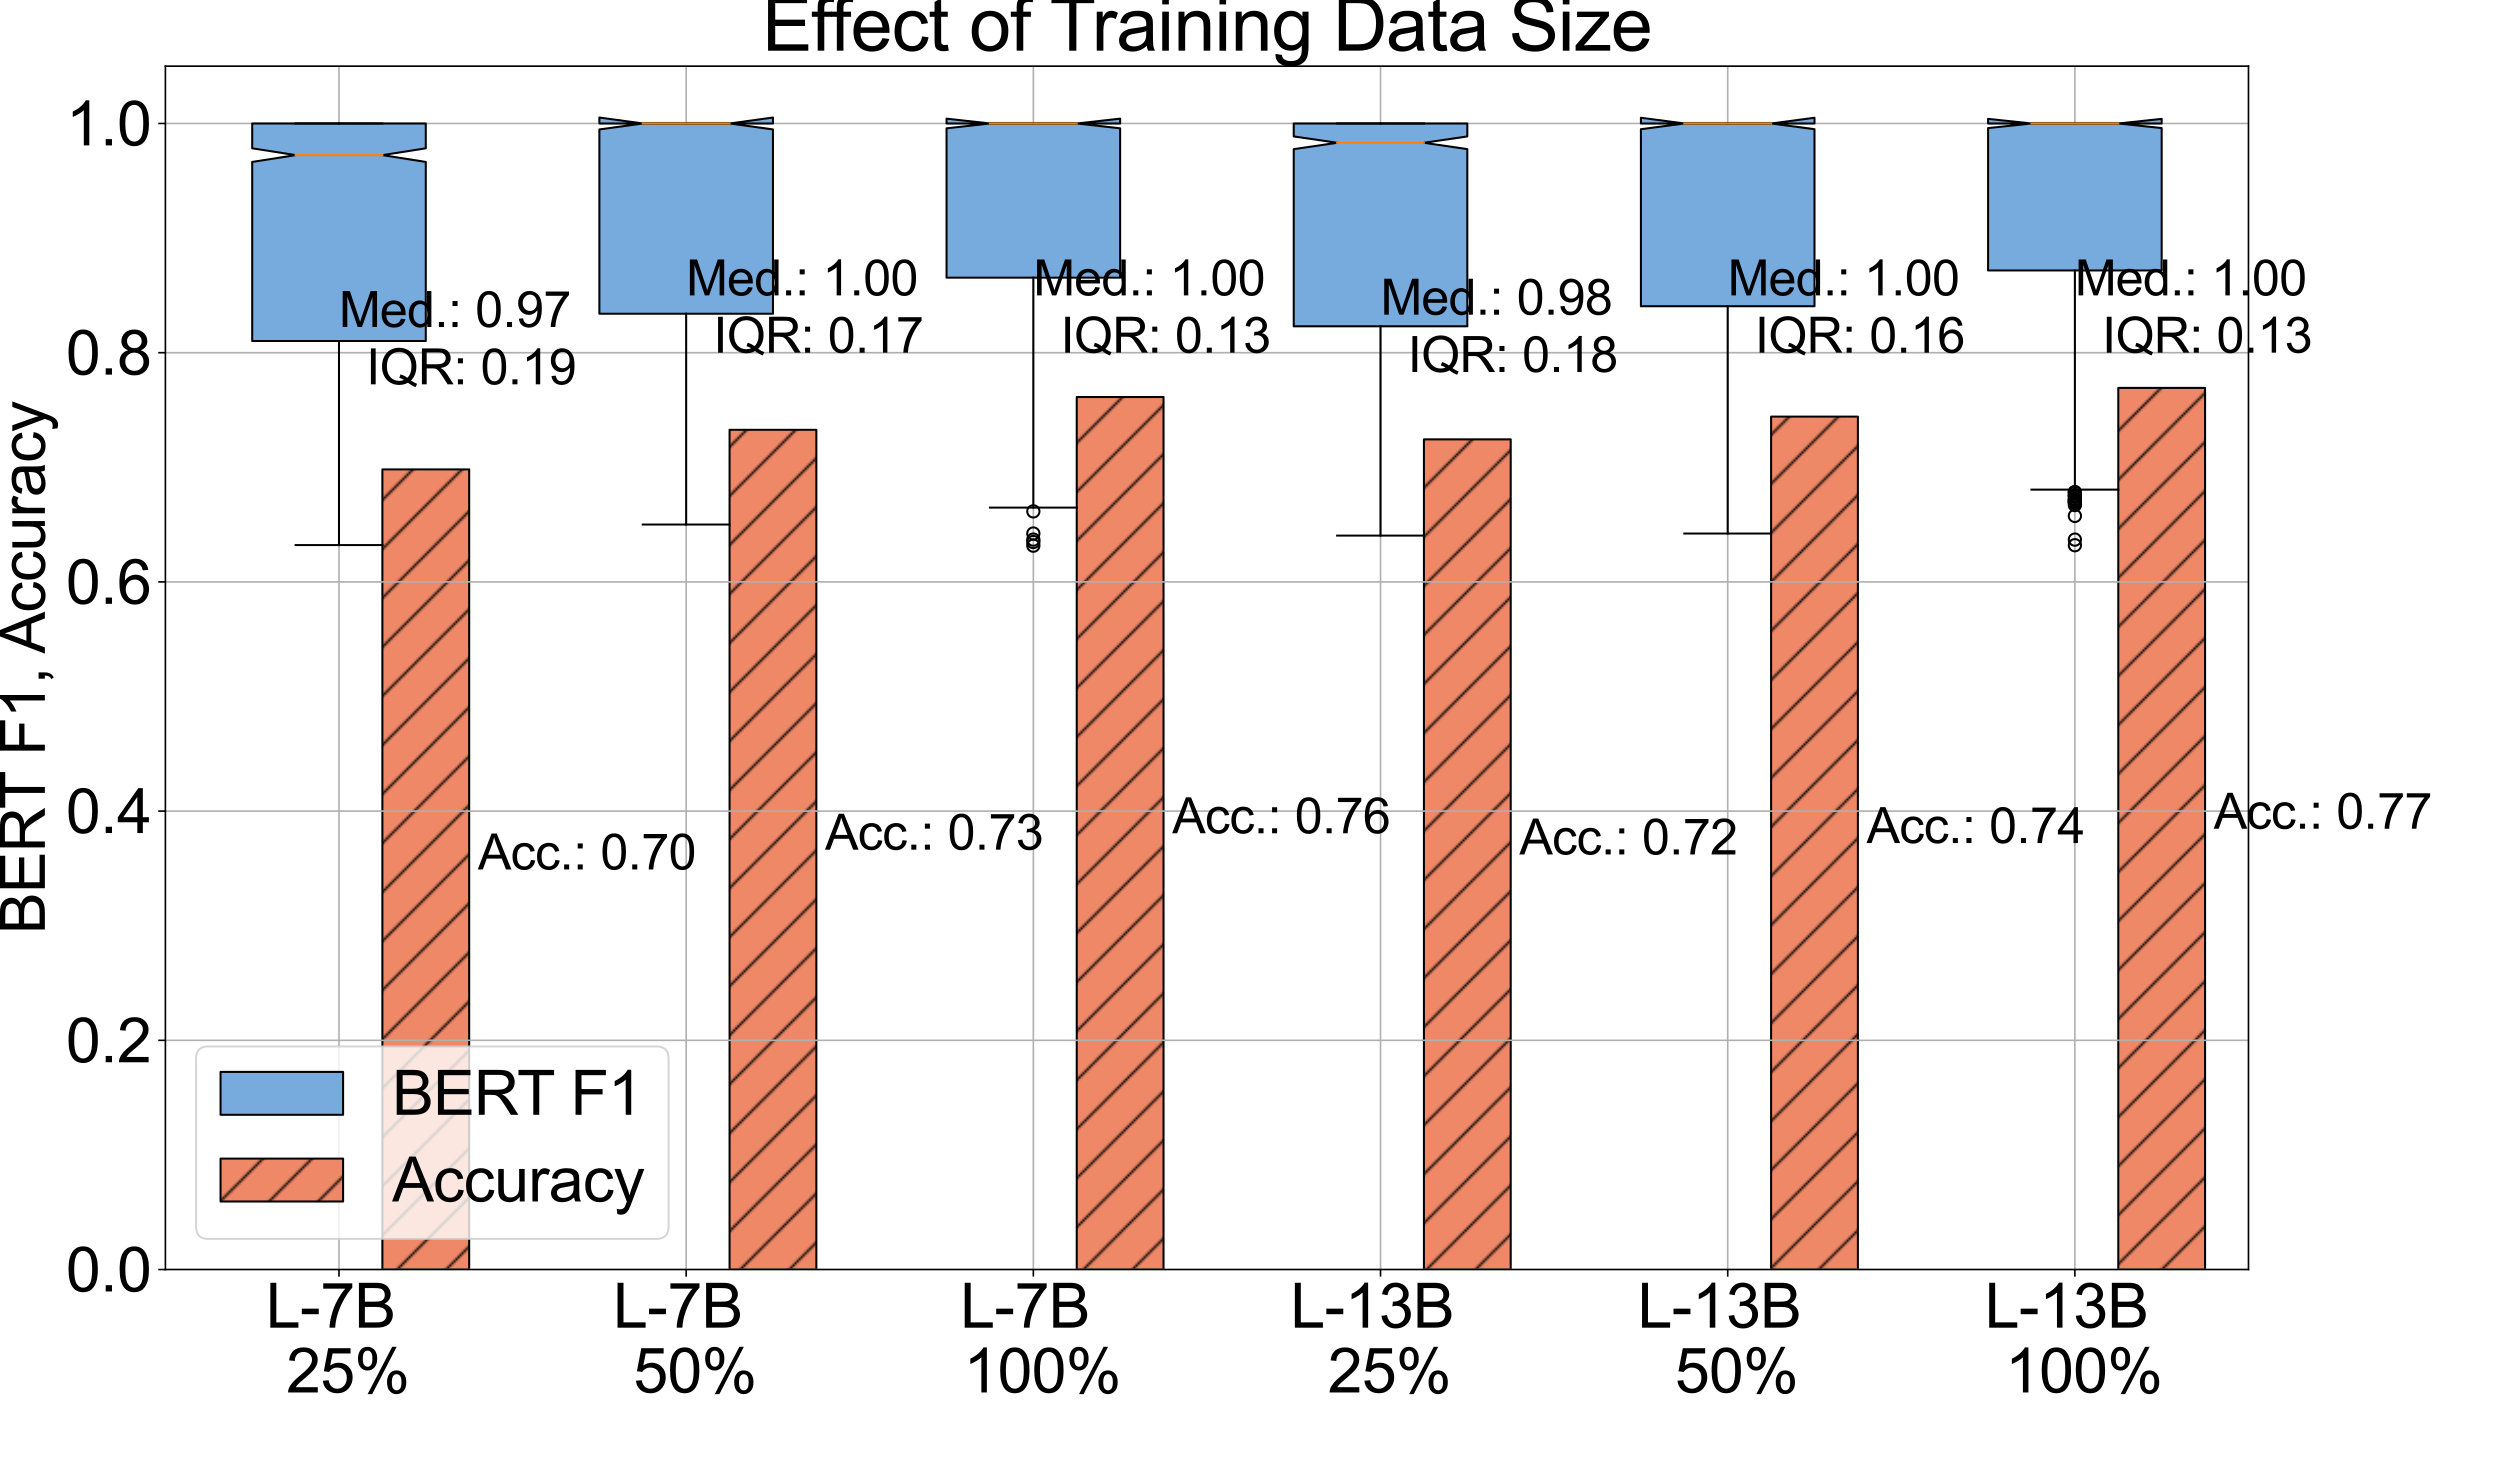 <?xml version="1.0" encoding="utf-8" standalone="no"?>
<!DOCTYPE svg PUBLIC "-//W3C//DTD SVG 1.1//EN"
  "http://www.w3.org/Graphics/SVG/1.1/DTD/svg11.dtd">
<svg xmlns:xlink="http://www.w3.org/1999/xlink" width="1224pt" height="720pt" viewBox="0 0 1224 720" xmlns="http://www.w3.org/2000/svg" version="1.1">
 <defs>
  <style type="text/css">*{stroke-linejoin: round; stroke-linecap: butt}</style>
 </defs>
 <g id="figure_1">
  <g id="patch_1">
   <path d="M 0 720 
L 1224 720 
L 1224 0 
L 0 0 
z
" style="fill: #ffffff"/>
  </g>
  <g id="axes_1">
   <g id="patch_2">
    <path d="M 80.98 621.56 
L 1100.85 621.56 
L 1100.85 32.4 
L 80.98 32.4 
z
" style="fill: #ffffff"/>
   </g>
   <g id="patch_3">
    <path d="M 187.216 621.56 
L 229.711 621.56 
L 229.711 229.812 
L 187.216 229.812 
z
" clip-path="url(#p3d66e33978)" style="fill: url(#h9ce02e84f6); stroke: #000000; stroke-linejoin: miter"/>
   </g>
   <g id="patch_4">
    <path d="M 357.195 621.56 
L 399.689 621.56 
L 399.689 210.425 
L 357.195 210.425 
z
" clip-path="url(#p3d66e33978)" style="fill: url(#h9ce02e84f6); stroke: #000000; stroke-linejoin: miter"/>
   </g>
   <g id="patch_5">
    <path d="M 527.173 621.56 
L 569.668 621.56 
L 569.668 194.381 
L 527.173 194.381 
z
" clip-path="url(#p3d66e33978)" style="fill: url(#h9ce02e84f6); stroke: #000000; stroke-linejoin: miter"/>
   </g>
   <g id="patch_6">
    <path d="M 697.151 621.56 
L 739.646 621.56 
L 739.646 215.105 
L 697.151 215.105 
z
" clip-path="url(#p3d66e33978)" style="fill: url(#h9ce02e84f6); stroke: #000000; stroke-linejoin: miter"/>
   </g>
   <g id="patch_7">
    <path d="M 867.13 621.56 
L 909.624 621.56 
L 909.624 203.963 
L 867.13 203.963 
z
" clip-path="url(#p3d66e33978)" style="fill: url(#h9ce02e84f6); stroke: #000000; stroke-linejoin: miter"/>
   </g>
   <g id="patch_8">
    <path d="M 1037.108 621.56 
L 1079.603 621.56 
L 1079.603 189.924 
L 1037.108 189.924 
z
" clip-path="url(#p3d66e33978)" style="fill: url(#h9ce02e84f6); stroke: #000000; stroke-linejoin: miter"/>
   </g>
   <g id="matplotlib.axis_1">
    <g id="xtick_1">
     <g id="line2d_1">
      <path d="M 165.969 621.56 
L 165.969 32.4 
" clip-path="url(#p3d66e33978)" style="fill: none; stroke: #b0b0b0; stroke-width: 0.8; stroke-linecap: square"/>
     </g>
     <g id="line2d_2">
      <defs>
       <path id="mca671db91f" d="M 0 0 
L 0 3.5 
" style="stroke: #000000; stroke-width: 0.8"/>
      </defs>
      <g>
       <use xlink:href="#mca671db91f" x="165.969" y="621.56" style="stroke: #000000; stroke-width: 0.8"/>
      </g>
     </g>
     <g id="text_1">
      <!-- L-7B  -->
      <g transform="translate(130.119 650.033) scale(0.3 -0.3)">
       <defs>
        <path id="ArialMT-4c" d="M 469 0 
L 469 4581 
L 1075 4581 
L 1075 541 
L 3331 541 
L 3331 0 
L 469 0 
z
" transform="scale(0.016)"/>
        <path id="ArialMT-2d" d="M 203 1375 
L 203 1941 
L 1931 1941 
L 1931 1375 
L 203 1375 
z
" transform="scale(0.016)"/>
        <path id="ArialMT-37" d="M 303 3981 
L 303 4522 
L 3269 4522 
L 3269 4084 
Q 2831 3619 2401 2847 
Q 1972 2075 1738 1259 
Q 1569 684 1522 0 
L 944 0 
Q 953 541 1156 1306 
Q 1359 2072 1739 2783 
Q 2119 3494 2547 3981 
L 303 3981 
z
" transform="scale(0.016)"/>
        <path id="ArialMT-42" d="M 469 0 
L 469 4581 
L 2188 4581 
Q 2713 4581 3030 4442 
Q 3347 4303 3526 4014 
Q 3706 3725 3706 3409 
Q 3706 3116 3547 2856 
Q 3388 2597 3066 2438 
Q 3481 2316 3704 2022 
Q 3928 1728 3928 1328 
Q 3928 1006 3792 729 
Q 3656 453 3456 303 
Q 3256 153 2954 76 
Q 2653 0 2216 0 
L 469 0 
z
M 1075 2656 
L 2066 2656 
Q 2469 2656 2644 2709 
Q 2875 2778 2992 2937 
Q 3109 3097 3109 3338 
Q 3109 3566 3000 3739 
Q 2891 3913 2687 3977 
Q 2484 4041 1991 4041 
L 1075 4041 
L 1075 2656 
z
M 1075 541 
L 2216 541 
Q 2509 541 2628 563 
Q 2838 600 2978 687 
Q 3119 775 3209 942 
Q 3300 1109 3300 1328 
Q 3300 1584 3169 1773 
Q 3038 1963 2805 2039 
Q 2572 2116 2134 2116 
L 1075 2116 
L 1075 541 
z
" transform="scale(0.016)"/>
        <path id="ArialMT-20" transform="scale(0.016)"/>
       </defs>
       <use xlink:href="#ArialMT-4c"/>
       <use xlink:href="#ArialMT-2d" x="55.615"/>
       <use xlink:href="#ArialMT-37" x="88.916"/>
       <use xlink:href="#ArialMT-42" x="144.531"/>
       <use xlink:href="#ArialMT-20" x="211.23"/>
      </g>
      <!--  25% -->
      <g transform="translate(131.781 681.764) scale(0.3 -0.3)">
       <defs>
        <path id="ArialMT-32" d="M 3222 541 
L 3222 0 
L 194 0 
Q 188 203 259 391 
Q 375 700 629 1000 
Q 884 1300 1366 1694 
Q 2113 2306 2375 2664 
Q 2638 3022 2638 3341 
Q 2638 3675 2398 3904 
Q 2159 4134 1775 4134 
Q 1369 4134 1125 3890 
Q 881 3647 878 3216 
L 300 3275 
Q 359 3922 746 4261 
Q 1134 4600 1788 4600 
Q 2447 4600 2831 4234 
Q 3216 3869 3216 3328 
Q 3216 3053 3103 2787 
Q 2991 2522 2730 2228 
Q 2469 1934 1863 1422 
Q 1356 997 1212 845 
Q 1069 694 975 541 
L 3222 541 
z
" transform="scale(0.016)"/>
        <path id="ArialMT-35" d="M 266 1200 
L 856 1250 
Q 922 819 1161 601 
Q 1400 384 1738 384 
Q 2144 384 2425 690 
Q 2706 997 2706 1503 
Q 2706 1984 2436 2262 
Q 2166 2541 1728 2541 
Q 1456 2541 1237 2417 
Q 1019 2294 894 2097 
L 366 2166 
L 809 4519 
L 3088 4519 
L 3088 3981 
L 1259 3981 
L 1013 2750 
Q 1425 3038 1878 3038 
Q 2478 3038 2890 2622 
Q 3303 2206 3303 1553 
Q 3303 931 2941 478 
Q 2500 -78 1738 -78 
Q 1113 -78 717 272 
Q 322 622 266 1200 
z
" transform="scale(0.016)"/>
        <path id="ArialMT-25" d="M 372 3481 
Q 372 3972 619 4315 
Q 866 4659 1334 4659 
Q 1766 4659 2048 4351 
Q 2331 4044 2331 3447 
Q 2331 2866 2045 2552 
Q 1759 2238 1341 2238 
Q 925 2238 648 2547 
Q 372 2856 372 3481 
z
M 1350 4272 
Q 1141 4272 1002 4090 
Q 863 3909 863 3425 
Q 863 2984 1003 2804 
Q 1144 2625 1350 2625 
Q 1563 2625 1702 2806 
Q 1841 2988 1841 3469 
Q 1841 3913 1700 4092 
Q 1559 4272 1350 4272 
z
M 1353 -169 
L 3859 4659 
L 4316 4659 
L 1819 -169 
L 1353 -169 
z
M 3334 1075 
Q 3334 1569 3581 1911 
Q 3828 2253 4300 2253 
Q 4731 2253 5014 1945 
Q 5297 1638 5297 1041 
Q 5297 459 5011 145 
Q 4725 -169 4303 -169 
Q 3888 -169 3611 142 
Q 3334 453 3334 1075 
z
M 4316 1866 
Q 4103 1866 3964 1684 
Q 3825 1503 3825 1019 
Q 3825 581 3965 400 
Q 4106 219 4313 219 
Q 4528 219 4667 400 
Q 4806 581 4806 1063 
Q 4806 1506 4665 1686 
Q 4525 1866 4316 1866 
z
" transform="scale(0.016)"/>
       </defs>
       <use xlink:href="#ArialMT-20"/>
       <use xlink:href="#ArialMT-32" x="27.783"/>
       <use xlink:href="#ArialMT-35" x="83.398"/>
       <use xlink:href="#ArialMT-25" x="139.014"/>
      </g>
     </g>
    </g>
    <g id="xtick_2">
     <g id="line2d_3">
      <path d="M 335.947 621.56 
L 335.947 32.4 
" clip-path="url(#p3d66e33978)" style="fill: none; stroke: #b0b0b0; stroke-width: 0.8; stroke-linecap: square"/>
     </g>
     <g id="line2d_4">
      <g>
       <use xlink:href="#mca671db91f" x="335.947" y="621.56" style="stroke: #000000; stroke-width: 0.8"/>
      </g>
     </g>
     <g id="text_2">
      <!-- L-7B  -->
      <g transform="translate(300.098 650.033) scale(0.3 -0.3)">
       <use xlink:href="#ArialMT-4c"/>
       <use xlink:href="#ArialMT-2d" x="55.615"/>
       <use xlink:href="#ArialMT-37" x="88.916"/>
       <use xlink:href="#ArialMT-42" x="144.531"/>
       <use xlink:href="#ArialMT-20" x="211.23"/>
      </g>
      <!--  50% -->
      <g transform="translate(301.759 681.764) scale(0.3 -0.3)">
       <defs>
        <path id="ArialMT-30" d="M 266 2259 
Q 266 3072 433 3567 
Q 600 4063 929 4331 
Q 1259 4600 1759 4600 
Q 2128 4600 2406 4451 
Q 2684 4303 2865 4023 
Q 3047 3744 3150 3342 
Q 3253 2941 3253 2259 
Q 3253 1453 3087 958 
Q 2922 463 2592 192 
Q 2263 -78 1759 -78 
Q 1097 -78 719 397 
Q 266 969 266 2259 
z
M 844 2259 
Q 844 1131 1108 757 
Q 1372 384 1759 384 
Q 2147 384 2411 759 
Q 2675 1134 2675 2259 
Q 2675 3391 2411 3762 
Q 2147 4134 1753 4134 
Q 1366 4134 1134 3806 
Q 844 3388 844 2259 
z
" transform="scale(0.016)"/>
       </defs>
       <use xlink:href="#ArialMT-20"/>
       <use xlink:href="#ArialMT-35" x="27.783"/>
       <use xlink:href="#ArialMT-30" x="83.398"/>
       <use xlink:href="#ArialMT-25" x="139.014"/>
      </g>
     </g>
    </g>
    <g id="xtick_3">
     <g id="line2d_5">
      <path d="M 505.926 621.56 
L 505.926 32.4 
" clip-path="url(#p3d66e33978)" style="fill: none; stroke: #b0b0b0; stroke-width: 0.8; stroke-linecap: square"/>
     </g>
     <g id="line2d_6">
      <g>
       <use xlink:href="#mca671db91f" x="505.926" y="621.56" style="stroke: #000000; stroke-width: 0.8"/>
      </g>
     </g>
     <g id="text_3">
      <!-- L-7B  -->
      <g transform="translate(470.076 650.033) scale(0.3 -0.3)">
       <use xlink:href="#ArialMT-4c"/>
       <use xlink:href="#ArialMT-2d" x="55.615"/>
       <use xlink:href="#ArialMT-37" x="88.916"/>
       <use xlink:href="#ArialMT-42" x="144.531"/>
       <use xlink:href="#ArialMT-20" x="211.23"/>
      </g>
      <!--  100% -->
      <g transform="translate(463.396 681.764) scale(0.3 -0.3)">
       <defs>
        <path id="ArialMT-31" d="M 2384 0 
L 1822 0 
L 1822 3584 
Q 1619 3391 1289 3197 
Q 959 3003 697 2906 
L 697 3450 
Q 1169 3672 1522 3987 
Q 1875 4303 2022 4600 
L 2384 4600 
L 2384 0 
z
" transform="scale(0.016)"/>
       </defs>
       <use xlink:href="#ArialMT-20"/>
       <use xlink:href="#ArialMT-31" x="27.783"/>
       <use xlink:href="#ArialMT-30" x="83.398"/>
       <use xlink:href="#ArialMT-30" x="139.014"/>
       <use xlink:href="#ArialMT-25" x="194.629"/>
      </g>
     </g>
    </g>
    <g id="xtick_4">
     <g id="line2d_7">
      <path d="M 675.904 621.56 
L 675.904 32.4 
" clip-path="url(#p3d66e33978)" style="fill: none; stroke: #b0b0b0; stroke-width: 0.8; stroke-linecap: square"/>
     </g>
     <g id="line2d_8">
      <g>
       <use xlink:href="#mca671db91f" x="675.904" y="621.56" style="stroke: #000000; stroke-width: 0.8"/>
      </g>
     </g>
     <g id="text_4">
      <!-- L-13B  -->
      <g transform="translate(631.713 650.033) scale(0.3 -0.3)">
       <defs>
        <path id="ArialMT-33" d="M 269 1209 
L 831 1284 
Q 928 806 1161 595 
Q 1394 384 1728 384 
Q 2125 384 2398 659 
Q 2672 934 2672 1341 
Q 2672 1728 2419 1979 
Q 2166 2231 1775 2231 
Q 1616 2231 1378 2169 
L 1441 2663 
Q 1497 2656 1531 2656 
Q 1891 2656 2178 2843 
Q 2466 3031 2466 3422 
Q 2466 3731 2256 3934 
Q 2047 4138 1716 4138 
Q 1388 4138 1169 3931 
Q 950 3725 888 3313 
L 325 3413 
Q 428 3978 793 4289 
Q 1159 4600 1703 4600 
Q 2078 4600 2393 4439 
Q 2709 4278 2876 4000 
Q 3044 3722 3044 3409 
Q 3044 3113 2884 2869 
Q 2725 2625 2413 2481 
Q 2819 2388 3044 2092 
Q 3269 1797 3269 1353 
Q 3269 753 2831 336 
Q 2394 -81 1725 -81 
Q 1122 -81 723 278 
Q 325 638 269 1209 
z
" transform="scale(0.016)"/>
       </defs>
       <use xlink:href="#ArialMT-4c"/>
       <use xlink:href="#ArialMT-2d" x="55.615"/>
       <use xlink:href="#ArialMT-31" x="88.916"/>
       <use xlink:href="#ArialMT-33" x="144.531"/>
       <use xlink:href="#ArialMT-42" x="200.146"/>
       <use xlink:href="#ArialMT-20" x="266.846"/>
      </g>
      <!--  25% -->
      <g transform="translate(641.716 681.764) scale(0.3 -0.3)">
       <use xlink:href="#ArialMT-20"/>
       <use xlink:href="#ArialMT-32" x="27.783"/>
       <use xlink:href="#ArialMT-35" x="83.398"/>
       <use xlink:href="#ArialMT-25" x="139.014"/>
      </g>
     </g>
    </g>
    <g id="xtick_5">
     <g id="line2d_9">
      <path d="M 845.883 621.56 
L 845.883 32.4 
" clip-path="url(#p3d66e33978)" style="fill: none; stroke: #b0b0b0; stroke-width: 0.8; stroke-linecap: square"/>
     </g>
     <g id="line2d_10">
      <g>
       <use xlink:href="#mca671db91f" x="845.883" y="621.56" style="stroke: #000000; stroke-width: 0.8"/>
      </g>
     </g>
     <g id="text_5">
      <!-- L-13B  -->
      <g transform="translate(801.691 650.033) scale(0.3 -0.3)">
       <use xlink:href="#ArialMT-4c"/>
       <use xlink:href="#ArialMT-2d" x="55.615"/>
       <use xlink:href="#ArialMT-31" x="88.916"/>
       <use xlink:href="#ArialMT-33" x="144.531"/>
       <use xlink:href="#ArialMT-42" x="200.146"/>
       <use xlink:href="#ArialMT-20" x="266.846"/>
      </g>
      <!--  50% -->
      <g transform="translate(811.694 681.764) scale(0.3 -0.3)">
       <use xlink:href="#ArialMT-20"/>
       <use xlink:href="#ArialMT-35" x="27.783"/>
       <use xlink:href="#ArialMT-30" x="83.398"/>
       <use xlink:href="#ArialMT-25" x="139.014"/>
      </g>
     </g>
    </g>
    <g id="xtick_6">
     <g id="line2d_11">
      <path d="M 1015.861 621.56 
L 1015.861 32.4 
" clip-path="url(#p3d66e33978)" style="fill: none; stroke: #b0b0b0; stroke-width: 0.8; stroke-linecap: square"/>
     </g>
     <g id="line2d_12">
      <g>
       <use xlink:href="#mca671db91f" x="1015.861" y="621.56" style="stroke: #000000; stroke-width: 0.8"/>
      </g>
     </g>
     <g id="text_6">
      <!-- L-13B  -->
      <g transform="translate(971.669 650.033) scale(0.3 -0.3)">
       <use xlink:href="#ArialMT-4c"/>
       <use xlink:href="#ArialMT-2d" x="55.615"/>
       <use xlink:href="#ArialMT-31" x="88.916"/>
       <use xlink:href="#ArialMT-33" x="144.531"/>
       <use xlink:href="#ArialMT-42" x="200.146"/>
       <use xlink:href="#ArialMT-20" x="266.846"/>
      </g>
      <!--  100% -->
      <g transform="translate(973.331 681.764) scale(0.3 -0.3)">
       <use xlink:href="#ArialMT-20"/>
       <use xlink:href="#ArialMT-31" x="27.783"/>
       <use xlink:href="#ArialMT-30" x="83.398"/>
       <use xlink:href="#ArialMT-30" x="139.014"/>
       <use xlink:href="#ArialMT-25" x="194.629"/>
      </g>
     </g>
    </g>
   </g>
   <g id="matplotlib.axis_2">
    <g id="ytick_1">
     <g id="line2d_13">
      <path d="M 80.98 621.56 
L 1100.85 621.56 
" clip-path="url(#p3d66e33978)" style="fill: none; stroke: #b0b0b0; stroke-width: 0.8; stroke-linecap: square"/>
     </g>
     <g id="line2d_14">
      <defs>
       <path id="m290e9d988b" d="M 0 0 
L -3.5 0 
" style="stroke: #000000; stroke-width: 0.8"/>
      </defs>
      <g>
       <use xlink:href="#m290e9d988b" x="80.98" y="621.56" style="stroke: #000000; stroke-width: 0.8"/>
      </g>
     </g>
     <g id="text_7">
      <!-- 0.0 -->
      <g transform="translate(32.28 632.297) scale(0.3 -0.3)">
       <defs>
        <path id="ArialMT-2e" d="M 581 0 
L 581 641 
L 1222 641 
L 1222 0 
L 581 0 
z
" transform="scale(0.016)"/>
       </defs>
       <use xlink:href="#ArialMT-30"/>
       <use xlink:href="#ArialMT-2e" x="55.615"/>
       <use xlink:href="#ArialMT-30" x="83.398"/>
      </g>
     </g>
    </g>
    <g id="ytick_2">
     <g id="line2d_15">
      <path d="M 80.98 509.339 
L 1100.85 509.339 
" clip-path="url(#p3d66e33978)" style="fill: none; stroke: #b0b0b0; stroke-width: 0.8; stroke-linecap: square"/>
     </g>
     <g id="line2d_16">
      <g>
       <use xlink:href="#m290e9d988b" x="80.98" y="509.339" style="stroke: #000000; stroke-width: 0.8"/>
      </g>
     </g>
     <g id="text_8">
      <!-- 0.2 -->
      <g transform="translate(32.28 520.076) scale(0.3 -0.3)">
       <use xlink:href="#ArialMT-30"/>
       <use xlink:href="#ArialMT-2e" x="55.615"/>
       <use xlink:href="#ArialMT-32" x="83.398"/>
      </g>
     </g>
    </g>
    <g id="ytick_3">
     <g id="line2d_17">
      <path d="M 80.98 397.118 
L 1100.85 397.118 
" clip-path="url(#p3d66e33978)" style="fill: none; stroke: #b0b0b0; stroke-width: 0.8; stroke-linecap: square"/>
     </g>
     <g id="line2d_18">
      <g>
       <use xlink:href="#m290e9d988b" x="80.98" y="397.118" style="stroke: #000000; stroke-width: 0.8"/>
      </g>
     </g>
     <g id="text_9">
      <!-- 0.4 -->
      <g transform="translate(32.28 407.855) scale(0.3 -0.3)">
       <defs>
        <path id="ArialMT-34" d="M 2069 0 
L 2069 1097 
L 81 1097 
L 81 1613 
L 2172 4581 
L 2631 4581 
L 2631 1613 
L 3250 1613 
L 3250 1097 
L 2631 1097 
L 2631 0 
L 2069 0 
z
M 2069 1613 
L 2069 3678 
L 634 1613 
L 2069 1613 
z
" transform="scale(0.016)"/>
       </defs>
       <use xlink:href="#ArialMT-30"/>
       <use xlink:href="#ArialMT-2e" x="55.615"/>
       <use xlink:href="#ArialMT-34" x="83.398"/>
      </g>
     </g>
    </g>
    <g id="ytick_4">
     <g id="line2d_19">
      <path d="M 80.98 284.897 
L 1100.85 284.897 
" clip-path="url(#p3d66e33978)" style="fill: none; stroke: #b0b0b0; stroke-width: 0.8; stroke-linecap: square"/>
     </g>
     <g id="line2d_20">
      <g>
       <use xlink:href="#m290e9d988b" x="80.98" y="284.897" style="stroke: #000000; stroke-width: 0.8"/>
      </g>
     </g>
     <g id="text_10">
      <!-- 0.6 -->
      <g transform="translate(32.28 295.634) scale(0.3 -0.3)">
       <defs>
        <path id="ArialMT-36" d="M 3184 3459 
L 2625 3416 
Q 2550 3747 2413 3897 
Q 2184 4138 1850 4138 
Q 1581 4138 1378 3988 
Q 1113 3794 959 3422 
Q 806 3050 800 2363 
Q 1003 2672 1297 2822 
Q 1591 2972 1913 2972 
Q 2475 2972 2870 2558 
Q 3266 2144 3266 1488 
Q 3266 1056 3080 686 
Q 2894 316 2569 119 
Q 2244 -78 1831 -78 
Q 1128 -78 684 439 
Q 241 956 241 2144 
Q 241 3472 731 4075 
Q 1159 4600 1884 4600 
Q 2425 4600 2770 4297 
Q 3116 3994 3184 3459 
z
M 888 1484 
Q 888 1194 1011 928 
Q 1134 663 1356 523 
Q 1578 384 1822 384 
Q 2178 384 2434 671 
Q 2691 959 2691 1453 
Q 2691 1928 2437 2201 
Q 2184 2475 1800 2475 
Q 1419 2475 1153 2201 
Q 888 1928 888 1484 
z
" transform="scale(0.016)"/>
       </defs>
       <use xlink:href="#ArialMT-30"/>
       <use xlink:href="#ArialMT-2e" x="55.615"/>
       <use xlink:href="#ArialMT-36" x="83.398"/>
      </g>
     </g>
    </g>
    <g id="ytick_5">
     <g id="line2d_21">
      <path d="M 80.98 172.677 
L 1100.85 172.677 
" clip-path="url(#p3d66e33978)" style="fill: none; stroke: #b0b0b0; stroke-width: 0.8; stroke-linecap: square"/>
     </g>
     <g id="line2d_22">
      <g>
       <use xlink:href="#m290e9d988b" x="80.98" y="172.677" style="stroke: #000000; stroke-width: 0.8"/>
      </g>
     </g>
     <g id="text_11">
      <!-- 0.8 -->
      <g transform="translate(32.28 183.413) scale(0.3 -0.3)">
       <defs>
        <path id="ArialMT-38" d="M 1131 2484 
Q 781 2613 612 2850 
Q 444 3088 444 3419 
Q 444 3919 803 4259 
Q 1163 4600 1759 4600 
Q 2359 4600 2725 4251 
Q 3091 3903 3091 3403 
Q 3091 3084 2923 2848 
Q 2756 2613 2416 2484 
Q 2838 2347 3058 2040 
Q 3278 1734 3278 1309 
Q 3278 722 2862 322 
Q 2447 -78 1769 -78 
Q 1091 -78 675 323 
Q 259 725 259 1325 
Q 259 1772 486 2073 
Q 713 2375 1131 2484 
z
M 1019 3438 
Q 1019 3113 1228 2906 
Q 1438 2700 1772 2700 
Q 2097 2700 2305 2904 
Q 2513 3109 2513 3406 
Q 2513 3716 2298 3927 
Q 2084 4138 1766 4138 
Q 1444 4138 1231 3931 
Q 1019 3725 1019 3438 
z
M 838 1322 
Q 838 1081 952 856 
Q 1066 631 1291 507 
Q 1516 384 1775 384 
Q 2178 384 2440 643 
Q 2703 903 2703 1303 
Q 2703 1709 2433 1975 
Q 2163 2241 1756 2241 
Q 1359 2241 1098 1978 
Q 838 1716 838 1322 
z
" transform="scale(0.016)"/>
       </defs>
       <use xlink:href="#ArialMT-30"/>
       <use xlink:href="#ArialMT-2e" x="55.615"/>
       <use xlink:href="#ArialMT-38" x="83.398"/>
      </g>
     </g>
    </g>
    <g id="ytick_6">
     <g id="line2d_23">
      <path d="M 80.98 60.456 
L 1100.85 60.456 
" clip-path="url(#p3d66e33978)" style="fill: none; stroke: #b0b0b0; stroke-width: 0.8; stroke-linecap: square"/>
     </g>
     <g id="line2d_24">
      <g>
       <use xlink:href="#m290e9d988b" x="80.98" y="60.456" style="stroke: #000000; stroke-width: 0.8"/>
      </g>
     </g>
     <g id="text_12">
      <!-- 1.0 -->
      <g transform="translate(32.28 71.192) scale(0.3 -0.3)">
       <use xlink:href="#ArialMT-31"/>
       <use xlink:href="#ArialMT-2e" x="55.615"/>
       <use xlink:href="#ArialMT-30" x="83.398"/>
      </g>
     </g>
    </g>
    <g id="text_13">
     <!-- BERT F1, Accuracy -->
     <g transform="translate(21.966 457.323) rotate(-90) scale(0.3 -0.3)">
      <defs>
       <path id="ArialMT-45" d="M 506 0 
L 506 4581 
L 3819 4581 
L 3819 4041 
L 1113 4041 
L 1113 2638 
L 3647 2638 
L 3647 2100 
L 1113 2100 
L 1113 541 
L 3925 541 
L 3925 0 
L 506 0 
z
" transform="scale(0.016)"/>
       <path id="ArialMT-52" d="M 503 0 
L 503 4581 
L 2534 4581 
Q 3147 4581 3465 4457 
Q 3784 4334 3975 4021 
Q 4166 3709 4166 3331 
Q 4166 2844 3850 2509 
Q 3534 2175 2875 2084 
Q 3116 1969 3241 1856 
Q 3506 1613 3744 1247 
L 4541 0 
L 3778 0 
L 3172 953 
Q 2906 1366 2734 1584 
Q 2563 1803 2427 1890 
Q 2291 1978 2150 2013 
Q 2047 2034 1813 2034 
L 1109 2034 
L 1109 0 
L 503 0 
z
M 1109 2559 
L 2413 2559 
Q 2828 2559 3062 2645 
Q 3297 2731 3419 2920 
Q 3541 3109 3541 3331 
Q 3541 3656 3305 3865 
Q 3069 4075 2559 4075 
L 1109 4075 
L 1109 2559 
z
" transform="scale(0.016)"/>
       <path id="ArialMT-54" d="M 1659 0 
L 1659 4041 
L 150 4041 
L 150 4581 
L 3781 4581 
L 3781 4041 
L 2266 4041 
L 2266 0 
L 1659 0 
z
" transform="scale(0.016)"/>
       <path id="ArialMT-46" d="M 525 0 
L 525 4581 
L 3616 4581 
L 3616 4041 
L 1131 4041 
L 1131 2622 
L 3281 2622 
L 3281 2081 
L 1131 2081 
L 1131 0 
L 525 0 
z
" transform="scale(0.016)"/>
       <path id="ArialMT-2c" d="M 569 0 
L 569 641 
L 1209 641 
L 1209 0 
Q 1209 -353 1084 -570 
Q 959 -788 688 -906 
L 531 -666 
Q 709 -588 793 -436 
Q 878 -284 888 0 
L 569 0 
z
" transform="scale(0.016)"/>
       <path id="ArialMT-41" d="M -9 0 
L 1750 4581 
L 2403 4581 
L 4278 0 
L 3588 0 
L 3053 1388 
L 1138 1388 
L 634 0 
L -9 0 
z
M 1313 1881 
L 2866 1881 
L 2388 3150 
Q 2169 3728 2063 4100 
Q 1975 3659 1816 3225 
L 1313 1881 
z
" transform="scale(0.016)"/>
       <path id="ArialMT-63" d="M 2588 1216 
L 3141 1144 
Q 3050 572 2676 248 
Q 2303 -75 1759 -75 
Q 1078 -75 664 370 
Q 250 816 250 1647 
Q 250 2184 428 2587 
Q 606 2991 970 3192 
Q 1334 3394 1763 3394 
Q 2303 3394 2647 3120 
Q 2991 2847 3088 2344 
L 2541 2259 
Q 2463 2594 2264 2762 
Q 2066 2931 1784 2931 
Q 1359 2931 1093 2626 
Q 828 2322 828 1663 
Q 828 994 1084 691 
Q 1341 388 1753 388 
Q 2084 388 2306 591 
Q 2528 794 2588 1216 
z
" transform="scale(0.016)"/>
       <path id="ArialMT-75" d="M 2597 0 
L 2597 488 
Q 2209 -75 1544 -75 
Q 1250 -75 995 37 
Q 741 150 617 320 
Q 494 491 444 738 
Q 409 903 409 1263 
L 409 3319 
L 972 3319 
L 972 1478 
Q 972 1038 1006 884 
Q 1059 663 1231 536 
Q 1403 409 1656 409 
Q 1909 409 2131 539 
Q 2353 669 2445 892 
Q 2538 1116 2538 1541 
L 2538 3319 
L 3100 3319 
L 3100 0 
L 2597 0 
z
" transform="scale(0.016)"/>
       <path id="ArialMT-72" d="M 416 0 
L 416 3319 
L 922 3319 
L 922 2816 
Q 1116 3169 1280 3281 
Q 1444 3394 1641 3394 
Q 1925 3394 2219 3213 
L 2025 2691 
Q 1819 2813 1613 2813 
Q 1428 2813 1281 2702 
Q 1134 2591 1072 2394 
Q 978 2094 978 1738 
L 978 0 
L 416 0 
z
" transform="scale(0.016)"/>
       <path id="ArialMT-61" d="M 2588 409 
Q 2275 144 1986 34 
Q 1697 -75 1366 -75 
Q 819 -75 525 192 
Q 231 459 231 875 
Q 231 1119 342 1320 
Q 453 1522 633 1644 
Q 813 1766 1038 1828 
Q 1203 1872 1538 1913 
Q 2219 1994 2541 2106 
Q 2544 2222 2544 2253 
Q 2544 2597 2384 2738 
Q 2169 2928 1744 2928 
Q 1347 2928 1158 2789 
Q 969 2650 878 2297 
L 328 2372 
Q 403 2725 575 2942 
Q 747 3159 1072 3276 
Q 1397 3394 1825 3394 
Q 2250 3394 2515 3294 
Q 2781 3194 2906 3042 
Q 3031 2891 3081 2659 
Q 3109 2516 3109 2141 
L 3109 1391 
Q 3109 606 3145 398 
Q 3181 191 3288 0 
L 2700 0 
Q 2613 175 2588 409 
z
M 2541 1666 
Q 2234 1541 1622 1453 
Q 1275 1403 1131 1340 
Q 988 1278 909 1158 
Q 831 1038 831 891 
Q 831 666 1001 516 
Q 1172 366 1500 366 
Q 1825 366 2078 508 
Q 2331 650 2450 897 
Q 2541 1088 2541 1459 
L 2541 1666 
z
" transform="scale(0.016)"/>
       <path id="ArialMT-79" d="M 397 -1278 
L 334 -750 
Q 519 -800 656 -800 
Q 844 -800 956 -737 
Q 1069 -675 1141 -563 
Q 1194 -478 1313 -144 
Q 1328 -97 1363 -6 
L 103 3319 
L 709 3319 
L 1400 1397 
Q 1534 1031 1641 628 
Q 1738 1016 1872 1384 
L 2581 3319 
L 3144 3319 
L 1881 -56 
Q 1678 -603 1566 -809 
Q 1416 -1088 1222 -1217 
Q 1028 -1347 759 -1347 
Q 597 -1347 397 -1278 
z
" transform="scale(0.016)"/>
      </defs>
      <use xlink:href="#ArialMT-42"/>
      <use xlink:href="#ArialMT-45" x="66.699"/>
      <use xlink:href="#ArialMT-52" x="133.398"/>
      <use xlink:href="#ArialMT-54" x="203.865"/>
      <use xlink:href="#ArialMT-20" x="263.199"/>
      <use xlink:href="#ArialMT-46" x="290.982"/>
      <use xlink:href="#ArialMT-31" x="352.066"/>
      <use xlink:href="#ArialMT-2c" x="407.682"/>
      <use xlink:href="#ArialMT-20" x="435.465"/>
      <use xlink:href="#ArialMT-41" x="457.748"/>
      <use xlink:href="#ArialMT-63" x="524.447"/>
      <use xlink:href="#ArialMT-63" x="574.447"/>
      <use xlink:href="#ArialMT-75" x="624.447"/>
      <use xlink:href="#ArialMT-72" x="680.062"/>
      <use xlink:href="#ArialMT-61" x="713.363"/>
      <use xlink:href="#ArialMT-63" x="768.979"/>
      <use xlink:href="#ArialMT-79" x="818.979"/>
     </g>
    </g>
   </g>
   <g id="patch_9">
    <path d="M 123.475 166.955 
L 208.464 166.955 
L 208.464 79.278 
L 187.216 75.946 
L 208.464 72.614 
L 208.464 60.456 
L 123.475 60.456 
L 123.475 72.614 
L 144.722 75.946 
L 123.475 79.278 
L 123.475 166.955 
z
" clip-path="url(#p3d66e33978)" style="fill: #77aadd; stroke: #000000; stroke-linejoin: miter"/>
   </g>
   <g id="line2d_25">
    <path d="M 165.969 166.955 
L 165.969 266.86 
" clip-path="url(#p3d66e33978)" style="fill: none; stroke: #000000; stroke-linecap: square"/>
   </g>
   <g id="line2d_26">
    <path d="M 165.969 60.456 
L 165.969 60.455 
" clip-path="url(#p3d66e33978)" style="fill: none; stroke: #000000; stroke-linecap: square"/>
   </g>
   <g id="line2d_27">
    <path d="M 144.722 266.86 
L 187.216 266.86 
" clip-path="url(#p3d66e33978)" style="fill: none; stroke: #000000; stroke-linecap: square"/>
   </g>
   <g id="line2d_28">
    <path d="M 144.722 60.455 
L 187.216 60.455 
" clip-path="url(#p3d66e33978)" style="fill: none; stroke: #000000; stroke-linecap: square"/>
   </g>
   <g id="line2d_29"/>
   <g id="patch_10">
    <path d="M 293.453 153.603 
L 378.442 153.603 
L 378.442 63.37 
L 357.195 60.456 
L 378.442 57.542 
L 378.442 60.456 
L 293.453 60.456 
L 293.453 57.542 
L 314.7 60.456 
L 293.453 63.37 
L 293.453 153.603 
z
" clip-path="url(#p3d66e33978)" style="fill: #77aadd; stroke: #000000; stroke-linejoin: miter"/>
   </g>
   <g id="line2d_30">
    <path d="M 335.947 153.603 
L 335.947 256.808 
" clip-path="url(#p3d66e33978)" style="fill: none; stroke: #000000; stroke-linecap: square"/>
   </g>
   <g id="line2d_31">
    <path d="M 335.947 60.456 
L 335.947 60.455 
" clip-path="url(#p3d66e33978)" style="fill: none; stroke: #000000; stroke-linecap: square"/>
   </g>
   <g id="line2d_32">
    <path d="M 314.7 256.808 
L 357.195 256.808 
" clip-path="url(#p3d66e33978)" style="fill: none; stroke: #000000; stroke-linecap: square"/>
   </g>
   <g id="line2d_33">
    <path d="M 314.7 60.455 
L 357.195 60.455 
" clip-path="url(#p3d66e33978)" style="fill: none; stroke: #000000; stroke-linecap: square"/>
   </g>
   <g id="line2d_34"/>
   <g id="patch_11">
    <path d="M 463.431 135.945 
L 548.42 135.945 
L 548.42 62.818 
L 527.173 60.456 
L 548.42 58.094 
L 548.42 60.456 
L 463.431 60.456 
L 463.431 58.094 
L 484.679 60.456 
L 463.431 62.818 
L 463.431 135.945 
z
" clip-path="url(#p3d66e33978)" style="fill: #77aadd; stroke: #000000; stroke-linejoin: miter"/>
   </g>
   <g id="line2d_35">
    <path d="M 505.926 135.945 
L 505.926 248.527 
" clip-path="url(#p3d66e33978)" style="fill: none; stroke: #000000; stroke-linecap: square"/>
   </g>
   <g id="line2d_36">
    <path d="M 505.926 60.456 
L 505.926 60.455 
" clip-path="url(#p3d66e33978)" style="fill: none; stroke: #000000; stroke-linecap: square"/>
   </g>
   <g id="line2d_37">
    <path d="M 484.679 248.527 
L 527.173 248.527 
" clip-path="url(#p3d66e33978)" style="fill: none; stroke: #000000; stroke-linecap: square"/>
   </g>
   <g id="line2d_38">
    <path d="M 484.679 60.455 
L 527.173 60.455 
" clip-path="url(#p3d66e33978)" style="fill: none; stroke: #000000; stroke-linecap: square"/>
   </g>
   <g id="line2d_39">
    <defs>
     <path id="m79dacc0462" d="M 0 3 
C 0.796 3 1.559 2.684 2.121 2.121 
C 2.684 1.559 3 0.796 3 0 
C 3 -0.796 2.684 -1.559 2.121 -2.121 
C 1.559 -2.684 0.796 -3 0 -3 
C -0.796 -3 -1.559 -2.684 -2.121 -2.121 
C -2.684 -1.559 -3 -0.796 -3 0 
C -3 0.796 -2.684 1.559 -2.121 2.121 
C -1.559 2.684 -0.796 3 0 3 
z
" style="stroke: #000000"/>
    </defs>
    <g clip-path="url(#p3d66e33978)">
     <use xlink:href="#m79dacc0462" x="505.926" y="250.362" style="fill-opacity: 0; stroke: #000000"/>
     <use xlink:href="#m79dacc0462" x="505.926" y="264.189" style="fill-opacity: 0; stroke: #000000"/>
     <use xlink:href="#m79dacc0462" x="505.926" y="261.213" style="fill-opacity: 0; stroke: #000000"/>
     <use xlink:href="#m79dacc0462" x="505.926" y="267.164" style="fill-opacity: 0; stroke: #000000"/>
     <use xlink:href="#m79dacc0462" x="505.926" y="265.373" style="fill-opacity: 0; stroke: #000000"/>
    </g>
   </g>
   <g id="patch_12">
    <path d="M 633.41 159.753 
L 718.399 159.753 
L 718.399 73.011 
L 697.151 69.904 
L 718.399 66.797 
L 718.399 60.456 
L 633.41 60.456 
L 633.41 66.797 
L 654.657 69.904 
L 633.41 73.011 
L 633.41 159.753 
z
" clip-path="url(#p3d66e33978)" style="fill: #77aadd; stroke: #000000; stroke-linejoin: miter"/>
   </g>
   <g id="line2d_40">
    <path d="M 675.904 159.753 
L 675.904 262.225 
" clip-path="url(#p3d66e33978)" style="fill: none; stroke: #000000; stroke-linecap: square"/>
   </g>
   <g id="line2d_41">
    <path d="M 675.904 60.456 
L 675.904 60.455 
" clip-path="url(#p3d66e33978)" style="fill: none; stroke: #000000; stroke-linecap: square"/>
   </g>
   <g id="line2d_42">
    <path d="M 654.657 262.225 
L 697.151 262.225 
" clip-path="url(#p3d66e33978)" style="fill: none; stroke: #000000; stroke-linecap: square"/>
   </g>
   <g id="line2d_43">
    <path d="M 654.657 60.455 
L 697.151 60.455 
" clip-path="url(#p3d66e33978)" style="fill: none; stroke: #000000; stroke-linecap: square"/>
   </g>
   <g id="line2d_44"/>
   <g id="patch_13">
    <path d="M 803.388 149.924 
L 888.377 149.924 
L 888.377 63.255 
L 867.13 60.456 
L 888.377 57.657 
L 888.377 60.456 
L 803.388 60.456 
L 803.388 57.657 
L 824.635 60.456 
L 803.388 63.255 
L 803.388 149.924 
z
" clip-path="url(#p3d66e33978)" style="fill: #77aadd; stroke: #000000; stroke-linejoin: miter"/>
   </g>
   <g id="line2d_45">
    <path d="M 845.883 149.924 
L 845.883 261.213 
" clip-path="url(#p3d66e33978)" style="fill: none; stroke: #000000; stroke-linecap: square"/>
   </g>
   <g id="line2d_46">
    <path d="M 845.883 60.456 
L 845.883 60.455 
" clip-path="url(#p3d66e33978)" style="fill: none; stroke: #000000; stroke-linecap: square"/>
   </g>
   <g id="line2d_47">
    <path d="M 824.635 261.213 
L 867.13 261.213 
" clip-path="url(#p3d66e33978)" style="fill: none; stroke: #000000; stroke-linecap: square"/>
   </g>
   <g id="line2d_48">
    <path d="M 824.635 60.455 
L 867.13 60.455 
" clip-path="url(#p3d66e33978)" style="fill: none; stroke: #000000; stroke-linecap: square"/>
   </g>
   <g id="line2d_49"/>
   <g id="patch_14">
    <path d="M 973.366 132.425 
L 1058.355 132.425 
L 1058.355 62.708 
L 1037.108 60.456 
L 1058.355 58.204 
L 1058.355 60.456 
L 973.366 60.456 
L 973.366 58.204 
L 994.614 60.456 
L 973.366 62.708 
L 973.366 132.425 
z
" clip-path="url(#p3d66e33978)" style="fill: #77aadd; stroke: #000000; stroke-linejoin: miter"/>
   </g>
   <g id="line2d_50">
    <path d="M 1015.861 132.425 
L 1015.861 239.718 
" clip-path="url(#p3d66e33978)" style="fill: none; stroke: #000000; stroke-linecap: square"/>
   </g>
   <g id="line2d_51">
    <path d="M 1015.861 60.456 
L 1015.861 60.455 
" clip-path="url(#p3d66e33978)" style="fill: none; stroke: #000000; stroke-linecap: square"/>
   </g>
   <g id="line2d_52">
    <path d="M 994.614 239.718 
L 1037.108 239.718 
" clip-path="url(#p3d66e33978)" style="fill: none; stroke: #000000; stroke-linecap: square"/>
   </g>
   <g id="line2d_53">
    <path d="M 994.614 60.455 
L 1037.108 60.455 
" clip-path="url(#p3d66e33978)" style="fill: none; stroke: #000000; stroke-linecap: square"/>
   </g>
   <g id="line2d_54">
    <g clip-path="url(#p3d66e33978)">
     <use xlink:href="#m79dacc0462" x="1015.861" y="241.286" style="fill-opacity: 0; stroke: #000000"/>
     <use xlink:href="#m79dacc0462" x="1015.861" y="240.934" style="fill-opacity: 0; stroke: #000000"/>
     <use xlink:href="#m79dacc0462" x="1015.861" y="246.141" style="fill-opacity: 0; stroke: #000000"/>
     <use xlink:href="#m79dacc0462" x="1015.861" y="242.47" style="fill-opacity: 0; stroke: #000000"/>
     <use xlink:href="#m79dacc0462" x="1015.861" y="264.189" style="fill-opacity: 0; stroke: #000000"/>
     <use xlink:href="#m79dacc0462" x="1015.861" y="242.577" style="fill-opacity: 0; stroke: #000000"/>
     <use xlink:href="#m79dacc0462" x="1015.861" y="245.187" style="fill-opacity: 0; stroke: #000000"/>
     <use xlink:href="#m79dacc0462" x="1015.861" y="245.875" style="fill-opacity: 0; stroke: #000000"/>
     <use xlink:href="#m79dacc0462" x="1015.861" y="245.875" style="fill-opacity: 0; stroke: #000000"/>
     <use xlink:href="#m79dacc0462" x="1015.861" y="244.227" style="fill-opacity: 0; stroke: #000000"/>
     <use xlink:href="#m79dacc0462" x="1015.861" y="266.937" style="fill-opacity: 0; stroke: #000000"/>
     <use xlink:href="#m79dacc0462" x="1015.861" y="244.56" style="fill-opacity: 0; stroke: #000000"/>
     <use xlink:href="#m79dacc0462" x="1015.861" y="247.294" style="fill-opacity: 0; stroke: #000000"/>
     <use xlink:href="#m79dacc0462" x="1015.861" y="243.311" style="fill-opacity: 0; stroke: #000000"/>
     <use xlink:href="#m79dacc0462" x="1015.861" y="242.638" style="fill-opacity: 0; stroke: #000000"/>
     <use xlink:href="#m79dacc0462" x="1015.861" y="244.919" style="fill-opacity: 0; stroke: #000000"/>
     <use xlink:href="#m79dacc0462" x="1015.861" y="241.023" style="fill-opacity: 0; stroke: #000000"/>
     <use xlink:href="#m79dacc0462" x="1015.861" y="252.586" style="fill-opacity: 0; stroke: #000000"/>
    </g>
   </g>
   <g id="line2d_55">
    <path d="M 144.722 75.946 
L 187.216 75.946 
" clip-path="url(#p3d66e33978)" style="fill: none; stroke: #ff7f0e; stroke-linecap: square"/>
   </g>
   <g id="line2d_56">
    <path d="M 314.7 60.456 
L 357.195 60.456 
" clip-path="url(#p3d66e33978)" style="fill: none; stroke: #ff7f0e; stroke-linecap: square"/>
   </g>
   <g id="line2d_57">
    <path d="M 484.679 60.456 
L 527.173 60.456 
" clip-path="url(#p3d66e33978)" style="fill: none; stroke: #ff7f0e; stroke-linecap: square"/>
   </g>
   <g id="line2d_58">
    <path d="M 654.657 69.904 
L 697.151 69.904 
" clip-path="url(#p3d66e33978)" style="fill: none; stroke: #ff7f0e; stroke-linecap: square"/>
   </g>
   <g id="line2d_59">
    <path d="M 824.635 60.456 
L 867.13 60.456 
" clip-path="url(#p3d66e33978)" style="fill: none; stroke: #ff7f0e; stroke-linecap: square"/>
   </g>
   <g id="line2d_60">
    <path d="M 994.614 60.456 
L 1037.108 60.456 
" clip-path="url(#p3d66e33978)" style="fill: none; stroke: #ff7f0e; stroke-linecap: square"/>
   </g>
   <g id="patch_15">
    <path d="M 80.98 621.56 
L 80.98 32.4 
" style="fill: none; stroke: #000000; stroke-width: 0.8; stroke-linejoin: miter; stroke-linecap: square"/>
   </g>
   <g id="patch_16">
    <path d="M 1100.85 621.56 
L 1100.85 32.4 
" style="fill: none; stroke: #000000; stroke-width: 0.8; stroke-linejoin: miter; stroke-linecap: square"/>
   </g>
   <g id="patch_17">
    <path d="M 80.98 621.56 
L 1100.85 621.56 
" style="fill: none; stroke: #000000; stroke-width: 0.8; stroke-linejoin: miter; stroke-linecap: square"/>
   </g>
   <g id="patch_18">
    <path d="M 80.98 32.4 
L 1100.85 32.4 
" style="fill: none; stroke: #000000; stroke-width: 0.8; stroke-linejoin: miter; stroke-linecap: square"/>
   </g>
   <g id="text_14">
    <!-- Med.: 0.97 -->
    <g transform="translate(165.969 160.112) scale(0.24 -0.24)">
     <defs>
      <path id="ArialMT-4d" d="M 475 0 
L 475 4581 
L 1388 4581 
L 2472 1338 
Q 2622 884 2691 659 
Q 2769 909 2934 1394 
L 4031 4581 
L 4847 4581 
L 4847 0 
L 4263 0 
L 4263 3834 
L 2931 0 
L 2384 0 
L 1059 3900 
L 1059 0 
L 475 0 
z
" transform="scale(0.016)"/>
      <path id="ArialMT-65" d="M 2694 1069 
L 3275 997 
Q 3138 488 2766 206 
Q 2394 -75 1816 -75 
Q 1088 -75 661 373 
Q 234 822 234 1631 
Q 234 2469 665 2931 
Q 1097 3394 1784 3394 
Q 2450 3394 2872 2941 
Q 3294 2488 3294 1666 
Q 3294 1616 3291 1516 
L 816 1516 
Q 847 969 1125 678 
Q 1403 388 1819 388 
Q 2128 388 2347 550 
Q 2566 713 2694 1069 
z
M 847 1978 
L 2700 1978 
Q 2663 2397 2488 2606 
Q 2219 2931 1791 2931 
Q 1403 2931 1139 2672 
Q 875 2413 847 1978 
z
" transform="scale(0.016)"/>
      <path id="ArialMT-64" d="M 2575 0 
L 2575 419 
Q 2259 -75 1647 -75 
Q 1250 -75 917 144 
Q 584 363 401 755 
Q 219 1147 219 1656 
Q 219 2153 384 2558 
Q 550 2963 881 3178 
Q 1213 3394 1622 3394 
Q 1922 3394 2156 3267 
Q 2391 3141 2538 2938 
L 2538 4581 
L 3097 4581 
L 3097 0 
L 2575 0 
z
M 797 1656 
Q 797 1019 1065 703 
Q 1334 388 1700 388 
Q 2069 388 2326 689 
Q 2584 991 2584 1609 
Q 2584 2291 2321 2609 
Q 2059 2928 1675 2928 
Q 1300 2928 1048 2622 
Q 797 2316 797 1656 
z
" transform="scale(0.016)"/>
      <path id="ArialMT-3a" d="M 578 2678 
L 578 3319 
L 1219 3319 
L 1219 2678 
L 578 2678 
z
M 578 0 
L 578 641 
L 1219 641 
L 1219 0 
L 578 0 
z
" transform="scale(0.016)"/>
      <path id="ArialMT-39" d="M 350 1059 
L 891 1109 
Q 959 728 1153 556 
Q 1347 384 1650 384 
Q 1909 384 2104 503 
Q 2300 622 2425 820 
Q 2550 1019 2634 1356 
Q 2719 1694 2719 2044 
Q 2719 2081 2716 2156 
Q 2547 1888 2255 1720 
Q 1963 1553 1622 1553 
Q 1053 1553 659 1965 
Q 266 2378 266 3053 
Q 266 3750 677 4175 
Q 1088 4600 1706 4600 
Q 2153 4600 2523 4359 
Q 2894 4119 3086 3673 
Q 3278 3228 3278 2384 
Q 3278 1506 3087 986 
Q 2897 466 2520 194 
Q 2144 -78 1638 -78 
Q 1100 -78 759 220 
Q 419 519 350 1059 
z
M 2653 3081 
Q 2653 3566 2395 3850 
Q 2138 4134 1775 4134 
Q 1400 4134 1122 3828 
Q 844 3522 844 3034 
Q 844 2597 1108 2323 
Q 1372 2050 1759 2050 
Q 2150 2050 2401 2323 
Q 2653 2597 2653 3081 
z
" transform="scale(0.016)"/>
     </defs>
     <use xlink:href="#ArialMT-4d"/>
     <use xlink:href="#ArialMT-65" x="83.301"/>
     <use xlink:href="#ArialMT-64" x="138.916"/>
     <use xlink:href="#ArialMT-2e" x="194.531"/>
     <use xlink:href="#ArialMT-3a" x="222.314"/>
     <use xlink:href="#ArialMT-20" x="250.098"/>
     <use xlink:href="#ArialMT-30" x="277.881"/>
     <use xlink:href="#ArialMT-2e" x="333.496"/>
     <use xlink:href="#ArialMT-39" x="361.279"/>
     <use xlink:href="#ArialMT-37" x="416.895"/>
    </g>
   </g>
   <g id="text_15">
    <!--   IQR: 0.19 -->
    <g transform="translate(165.969 188.167) scale(0.24 -0.24)">
     <defs>
      <path id="ArialMT-49" d="M 597 0 
L 597 4581 
L 1203 4581 
L 1203 0 
L 597 0 
z
" transform="scale(0.016)"/>
      <path id="ArialMT-51" d="M 3966 491 
Q 4388 200 4744 66 
L 4566 -356 
Q 4072 -178 3581 206 
Q 3072 -78 2456 -78 
Q 1834 -78 1328 222 
Q 822 522 548 1065 
Q 275 1609 275 2291 
Q 275 2969 550 3525 
Q 825 4081 1333 4372 
Q 1841 4663 2469 4663 
Q 3103 4663 3612 4361 
Q 4122 4059 4389 3517 
Q 4656 2975 4656 2294 
Q 4656 1728 4484 1276 
Q 4313 825 3966 491 
z
M 2631 1266 
Q 3156 1119 3497 828 
Q 4031 1316 4031 2294 
Q 4031 2850 3842 3265 
Q 3653 3681 3289 3911 
Q 2925 4141 2472 4141 
Q 1794 4141 1347 3677 
Q 900 3213 900 2291 
Q 900 1397 1342 919 
Q 1784 441 2472 441 
Q 2797 441 3084 563 
Q 2800 747 2484 825 
L 2631 1266 
z
" transform="scale(0.016)"/>
     </defs>
     <use xlink:href="#ArialMT-20"/>
     <use xlink:href="#ArialMT-20" x="27.783"/>
     <use xlink:href="#ArialMT-49" x="55.566"/>
     <use xlink:href="#ArialMT-51" x="83.35"/>
     <use xlink:href="#ArialMT-52" x="161.133"/>
     <use xlink:href="#ArialMT-3a" x="233.35"/>
     <use xlink:href="#ArialMT-20" x="261.133"/>
     <use xlink:href="#ArialMT-30" x="288.916"/>
     <use xlink:href="#ArialMT-2e" x="344.531"/>
     <use xlink:href="#ArialMT-31" x="372.314"/>
     <use xlink:href="#ArialMT-39" x="427.93"/>
    </g>
   </g>
   <g id="text_16">
    <!-- Acc.: 0.70 -->
    <g transform="translate(233.96 425.686) scale(0.24 -0.24)">
     <use xlink:href="#ArialMT-41"/>
     <use xlink:href="#ArialMT-63" x="66.699"/>
     <use xlink:href="#ArialMT-63" x="116.699"/>
     <use xlink:href="#ArialMT-2e" x="166.699"/>
     <use xlink:href="#ArialMT-3a" x="194.482"/>
     <use xlink:href="#ArialMT-20" x="222.266"/>
     <use xlink:href="#ArialMT-30" x="250.049"/>
     <use xlink:href="#ArialMT-2e" x="305.664"/>
     <use xlink:href="#ArialMT-37" x="333.447"/>
     <use xlink:href="#ArialMT-30" x="389.062"/>
    </g>
   </g>
   <g id="text_17">
    <!-- Med.: 1.00 -->
    <g transform="translate(335.947 144.622) scale(0.24 -0.24)">
     <use xlink:href="#ArialMT-4d"/>
     <use xlink:href="#ArialMT-65" x="83.301"/>
     <use xlink:href="#ArialMT-64" x="138.916"/>
     <use xlink:href="#ArialMT-2e" x="194.531"/>
     <use xlink:href="#ArialMT-3a" x="222.314"/>
     <use xlink:href="#ArialMT-20" x="250.098"/>
     <use xlink:href="#ArialMT-31" x="277.881"/>
     <use xlink:href="#ArialMT-2e" x="333.496"/>
     <use xlink:href="#ArialMT-30" x="361.279"/>
     <use xlink:href="#ArialMT-30" x="416.895"/>
    </g>
   </g>
   <g id="text_18">
    <!--   IQR: 0.17 -->
    <g transform="translate(335.947 172.677) scale(0.24 -0.24)">
     <use xlink:href="#ArialMT-20"/>
     <use xlink:href="#ArialMT-20" x="27.783"/>
     <use xlink:href="#ArialMT-49" x="55.566"/>
     <use xlink:href="#ArialMT-51" x="83.35"/>
     <use xlink:href="#ArialMT-52" x="161.133"/>
     <use xlink:href="#ArialMT-3a" x="233.35"/>
     <use xlink:href="#ArialMT-20" x="261.133"/>
     <use xlink:href="#ArialMT-30" x="288.916"/>
     <use xlink:href="#ArialMT-2e" x="344.531"/>
     <use xlink:href="#ArialMT-31" x="372.314"/>
     <use xlink:href="#ArialMT-37" x="427.93"/>
    </g>
   </g>
   <g id="text_19">
    <!-- Acc.: 0.73 -->
    <g transform="translate(403.939 415.993) scale(0.24 -0.24)">
     <use xlink:href="#ArialMT-41"/>
     <use xlink:href="#ArialMT-63" x="66.699"/>
     <use xlink:href="#ArialMT-63" x="116.699"/>
     <use xlink:href="#ArialMT-2e" x="166.699"/>
     <use xlink:href="#ArialMT-3a" x="194.482"/>
     <use xlink:href="#ArialMT-20" x="222.266"/>
     <use xlink:href="#ArialMT-30" x="250.049"/>
     <use xlink:href="#ArialMT-2e" x="305.664"/>
     <use xlink:href="#ArialMT-37" x="333.447"/>
     <use xlink:href="#ArialMT-33" x="389.062"/>
    </g>
   </g>
   <g id="text_20">
    <!-- Med.: 1.00 -->
    <g transform="translate(505.926 144.621) scale(0.24 -0.24)">
     <use xlink:href="#ArialMT-4d"/>
     <use xlink:href="#ArialMT-65" x="83.301"/>
     <use xlink:href="#ArialMT-64" x="138.916"/>
     <use xlink:href="#ArialMT-2e" x="194.531"/>
     <use xlink:href="#ArialMT-3a" x="222.314"/>
     <use xlink:href="#ArialMT-20" x="250.098"/>
     <use xlink:href="#ArialMT-31" x="277.881"/>
     <use xlink:href="#ArialMT-2e" x="333.496"/>
     <use xlink:href="#ArialMT-30" x="361.279"/>
     <use xlink:href="#ArialMT-30" x="416.895"/>
    </g>
   </g>
   <g id="text_21">
    <!--   IQR: 0.13 -->
    <g transform="translate(505.926 172.677) scale(0.24 -0.24)">
     <use xlink:href="#ArialMT-20"/>
     <use xlink:href="#ArialMT-20" x="27.783"/>
     <use xlink:href="#ArialMT-49" x="55.566"/>
     <use xlink:href="#ArialMT-51" x="83.35"/>
     <use xlink:href="#ArialMT-52" x="161.133"/>
     <use xlink:href="#ArialMT-3a" x="233.35"/>
     <use xlink:href="#ArialMT-20" x="261.133"/>
     <use xlink:href="#ArialMT-30" x="288.916"/>
     <use xlink:href="#ArialMT-2e" x="344.531"/>
     <use xlink:href="#ArialMT-31" x="372.314"/>
     <use xlink:href="#ArialMT-33" x="427.93"/>
    </g>
   </g>
   <g id="text_22">
    <!-- Acc.: 0.76 -->
    <g transform="translate(573.917 407.97) scale(0.24 -0.24)">
     <use xlink:href="#ArialMT-41"/>
     <use xlink:href="#ArialMT-63" x="66.699"/>
     <use xlink:href="#ArialMT-63" x="116.699"/>
     <use xlink:href="#ArialMT-2e" x="166.699"/>
     <use xlink:href="#ArialMT-3a" x="194.482"/>
     <use xlink:href="#ArialMT-20" x="222.266"/>
     <use xlink:href="#ArialMT-30" x="250.049"/>
     <use xlink:href="#ArialMT-2e" x="305.664"/>
     <use xlink:href="#ArialMT-37" x="333.447"/>
     <use xlink:href="#ArialMT-36" x="389.062"/>
    </g>
   </g>
   <g id="text_23">
    <!-- Med.: 0.98 -->
    <g transform="translate(675.904 154.07) scale(0.24 -0.24)">
     <use xlink:href="#ArialMT-4d"/>
     <use xlink:href="#ArialMT-65" x="83.301"/>
     <use xlink:href="#ArialMT-64" x="138.916"/>
     <use xlink:href="#ArialMT-2e" x="194.531"/>
     <use xlink:href="#ArialMT-3a" x="222.314"/>
     <use xlink:href="#ArialMT-20" x="250.098"/>
     <use xlink:href="#ArialMT-30" x="277.881"/>
     <use xlink:href="#ArialMT-2e" x="333.496"/>
     <use xlink:href="#ArialMT-39" x="361.279"/>
     <use xlink:href="#ArialMT-38" x="416.895"/>
    </g>
   </g>
   <g id="text_24">
    <!--   IQR: 0.18 -->
    <g transform="translate(675.904 182.125) scale(0.24 -0.24)">
     <use xlink:href="#ArialMT-20"/>
     <use xlink:href="#ArialMT-20" x="27.783"/>
     <use xlink:href="#ArialMT-49" x="55.566"/>
     <use xlink:href="#ArialMT-51" x="83.35"/>
     <use xlink:href="#ArialMT-52" x="161.133"/>
     <use xlink:href="#ArialMT-3a" x="233.35"/>
     <use xlink:href="#ArialMT-20" x="261.133"/>
     <use xlink:href="#ArialMT-30" x="288.916"/>
     <use xlink:href="#ArialMT-2e" x="344.531"/>
     <use xlink:href="#ArialMT-31" x="372.314"/>
     <use xlink:href="#ArialMT-38" x="427.93"/>
    </g>
   </g>
   <g id="text_25">
    <!-- Acc.: 0.72 -->
    <g transform="translate(743.895 418.332) scale(0.24 -0.24)">
     <use xlink:href="#ArialMT-41"/>
     <use xlink:href="#ArialMT-63" x="66.699"/>
     <use xlink:href="#ArialMT-63" x="116.699"/>
     <use xlink:href="#ArialMT-2e" x="166.699"/>
     <use xlink:href="#ArialMT-3a" x="194.482"/>
     <use xlink:href="#ArialMT-20" x="222.266"/>
     <use xlink:href="#ArialMT-30" x="250.049"/>
     <use xlink:href="#ArialMT-2e" x="305.664"/>
     <use xlink:href="#ArialMT-37" x="333.447"/>
     <use xlink:href="#ArialMT-32" x="389.062"/>
    </g>
   </g>
   <g id="text_26">
    <!-- Med.: 1.00 -->
    <g transform="translate(845.883 144.622) scale(0.24 -0.24)">
     <use xlink:href="#ArialMT-4d"/>
     <use xlink:href="#ArialMT-65" x="83.301"/>
     <use xlink:href="#ArialMT-64" x="138.916"/>
     <use xlink:href="#ArialMT-2e" x="194.531"/>
     <use xlink:href="#ArialMT-3a" x="222.314"/>
     <use xlink:href="#ArialMT-20" x="250.098"/>
     <use xlink:href="#ArialMT-31" x="277.881"/>
     <use xlink:href="#ArialMT-2e" x="333.496"/>
     <use xlink:href="#ArialMT-30" x="361.279"/>
     <use xlink:href="#ArialMT-30" x="416.895"/>
    </g>
   </g>
   <g id="text_27">
    <!--   IQR: 0.16 -->
    <g transform="translate(845.883 172.677) scale(0.24 -0.24)">
     <use xlink:href="#ArialMT-20"/>
     <use xlink:href="#ArialMT-20" x="27.783"/>
     <use xlink:href="#ArialMT-49" x="55.566"/>
     <use xlink:href="#ArialMT-51" x="83.35"/>
     <use xlink:href="#ArialMT-52" x="161.133"/>
     <use xlink:href="#ArialMT-3a" x="233.35"/>
     <use xlink:href="#ArialMT-20" x="261.133"/>
     <use xlink:href="#ArialMT-30" x="288.916"/>
     <use xlink:href="#ArialMT-2e" x="344.531"/>
     <use xlink:href="#ArialMT-31" x="372.314"/>
     <use xlink:href="#ArialMT-36" x="427.93"/>
    </g>
   </g>
   <g id="text_28">
    <!-- Acc.: 0.74 -->
    <g transform="translate(913.874 412.761) scale(0.24 -0.24)">
     <use xlink:href="#ArialMT-41"/>
     <use xlink:href="#ArialMT-63" x="66.699"/>
     <use xlink:href="#ArialMT-63" x="116.699"/>
     <use xlink:href="#ArialMT-2e" x="166.699"/>
     <use xlink:href="#ArialMT-3a" x="194.482"/>
     <use xlink:href="#ArialMT-20" x="222.266"/>
     <use xlink:href="#ArialMT-30" x="250.049"/>
     <use xlink:href="#ArialMT-2e" x="305.664"/>
     <use xlink:href="#ArialMT-37" x="333.447"/>
     <use xlink:href="#ArialMT-34" x="389.062"/>
    </g>
   </g>
   <g id="text_29">
    <!-- Med.: 1.00 -->
    <g transform="translate(1015.861 144.621) scale(0.24 -0.24)">
     <use xlink:href="#ArialMT-4d"/>
     <use xlink:href="#ArialMT-65" x="83.301"/>
     <use xlink:href="#ArialMT-64" x="138.916"/>
     <use xlink:href="#ArialMT-2e" x="194.531"/>
     <use xlink:href="#ArialMT-3a" x="222.314"/>
     <use xlink:href="#ArialMT-20" x="250.098"/>
     <use xlink:href="#ArialMT-31" x="277.881"/>
     <use xlink:href="#ArialMT-2e" x="333.496"/>
     <use xlink:href="#ArialMT-30" x="361.279"/>
     <use xlink:href="#ArialMT-30" x="416.895"/>
    </g>
   </g>
   <g id="text_30">
    <!--   IQR: 0.13 -->
    <g transform="translate(1015.861 172.677) scale(0.24 -0.24)">
     <use xlink:href="#ArialMT-20"/>
     <use xlink:href="#ArialMT-20" x="27.783"/>
     <use xlink:href="#ArialMT-49" x="55.566"/>
     <use xlink:href="#ArialMT-51" x="83.35"/>
     <use xlink:href="#ArialMT-52" x="161.133"/>
     <use xlink:href="#ArialMT-3a" x="233.35"/>
     <use xlink:href="#ArialMT-20" x="261.133"/>
     <use xlink:href="#ArialMT-30" x="288.916"/>
     <use xlink:href="#ArialMT-2e" x="344.531"/>
     <use xlink:href="#ArialMT-31" x="372.314"/>
     <use xlink:href="#ArialMT-33" x="427.93"/>
    </g>
   </g>
   <g id="text_31">
    <!-- Acc.: 0.77 -->
    <g transform="translate(1083.852 405.742) scale(0.24 -0.24)">
     <use xlink:href="#ArialMT-41"/>
     <use xlink:href="#ArialMT-63" x="66.699"/>
     <use xlink:href="#ArialMT-63" x="116.699"/>
     <use xlink:href="#ArialMT-2e" x="166.699"/>
     <use xlink:href="#ArialMT-3a" x="194.482"/>
     <use xlink:href="#ArialMT-20" x="222.266"/>
     <use xlink:href="#ArialMT-30" x="250.049"/>
     <use xlink:href="#ArialMT-2e" x="305.664"/>
     <use xlink:href="#ArialMT-37" x="333.447"/>
     <use xlink:href="#ArialMT-37" x="389.062"/>
    </g>
   </g>
   <g id="text_32">
    <!-- Effect of Training Data Size -->
    <g transform="translate(373.129 24.823) scale(0.36 -0.36)">
     <defs>
      <path id="ArialMT-66" d="M 556 0 
L 556 2881 
L 59 2881 
L 59 3319 
L 556 3319 
L 556 3672 
Q 556 4006 616 4169 
Q 697 4388 901 4523 
Q 1106 4659 1475 4659 
Q 1713 4659 2000 4603 
L 1916 4113 
Q 1741 4144 1584 4144 
Q 1328 4144 1222 4034 
Q 1116 3925 1116 3625 
L 1116 3319 
L 1763 3319 
L 1763 2881 
L 1116 2881 
L 1116 0 
L 556 0 
z
" transform="scale(0.016)"/>
      <path id="ArialMT-74" d="M 1650 503 
L 1731 6 
Q 1494 -44 1306 -44 
Q 1000 -44 831 53 
Q 663 150 594 308 
Q 525 466 525 972 
L 525 2881 
L 113 2881 
L 113 3319 
L 525 3319 
L 525 4141 
L 1084 4478 
L 1084 3319 
L 1650 3319 
L 1650 2881 
L 1084 2881 
L 1084 941 
Q 1084 700 1114 631 
Q 1144 563 1211 522 
Q 1278 481 1403 481 
Q 1497 481 1650 503 
z
" transform="scale(0.016)"/>
      <path id="ArialMT-6f" d="M 213 1659 
Q 213 2581 725 3025 
Q 1153 3394 1769 3394 
Q 2453 3394 2887 2945 
Q 3322 2497 3322 1706 
Q 3322 1066 3130 698 
Q 2938 331 2570 128 
Q 2203 -75 1769 -75 
Q 1072 -75 642 372 
Q 213 819 213 1659 
z
M 791 1659 
Q 791 1022 1069 705 
Q 1347 388 1769 388 
Q 2188 388 2466 706 
Q 2744 1025 2744 1678 
Q 2744 2294 2464 2611 
Q 2184 2928 1769 2928 
Q 1347 2928 1069 2612 
Q 791 2297 791 1659 
z
" transform="scale(0.016)"/>
      <path id="ArialMT-69" d="M 425 3934 
L 425 4581 
L 988 4581 
L 988 3934 
L 425 3934 
z
M 425 0 
L 425 3319 
L 988 3319 
L 988 0 
L 425 0 
z
" transform="scale(0.016)"/>
      <path id="ArialMT-6e" d="M 422 0 
L 422 3319 
L 928 3319 
L 928 2847 
Q 1294 3394 1984 3394 
Q 2284 3394 2536 3286 
Q 2788 3178 2913 3003 
Q 3038 2828 3088 2588 
Q 3119 2431 3119 2041 
L 3119 0 
L 2556 0 
L 2556 2019 
Q 2556 2363 2490 2533 
Q 2425 2703 2258 2804 
Q 2091 2906 1866 2906 
Q 1506 2906 1245 2678 
Q 984 2450 984 1813 
L 984 0 
L 422 0 
z
" transform="scale(0.016)"/>
      <path id="ArialMT-67" d="M 319 -275 
L 866 -356 
Q 900 -609 1056 -725 
Q 1266 -881 1628 -881 
Q 2019 -881 2231 -725 
Q 2444 -569 2519 -288 
Q 2563 -116 2559 434 
Q 2191 0 1641 0 
Q 956 0 581 494 
Q 206 988 206 1678 
Q 206 2153 378 2554 
Q 550 2956 876 3175 
Q 1203 3394 1644 3394 
Q 2231 3394 2613 2919 
L 2613 3319 
L 3131 3319 
L 3131 450 
Q 3131 -325 2973 -648 
Q 2816 -972 2473 -1159 
Q 2131 -1347 1631 -1347 
Q 1038 -1347 672 -1080 
Q 306 -813 319 -275 
z
M 784 1719 
Q 784 1066 1043 766 
Q 1303 466 1694 466 
Q 2081 466 2343 764 
Q 2606 1063 2606 1700 
Q 2606 2309 2336 2618 
Q 2066 2928 1684 2928 
Q 1309 2928 1046 2623 
Q 784 2319 784 1719 
z
" transform="scale(0.016)"/>
      <path id="ArialMT-44" d="M 494 0 
L 494 4581 
L 2072 4581 
Q 2606 4581 2888 4516 
Q 3281 4425 3559 4188 
Q 3922 3881 4101 3404 
Q 4281 2928 4281 2316 
Q 4281 1794 4159 1391 
Q 4038 988 3847 723 
Q 3656 459 3429 307 
Q 3203 156 2883 78 
Q 2563 0 2147 0 
L 494 0 
z
M 1100 541 
L 2078 541 
Q 2531 541 2789 625 
Q 3047 709 3200 863 
Q 3416 1078 3536 1442 
Q 3656 1806 3656 2325 
Q 3656 3044 3420 3430 
Q 3184 3816 2847 3947 
Q 2603 4041 2063 4041 
L 1100 4041 
L 1100 541 
z
" transform="scale(0.016)"/>
      <path id="ArialMT-53" d="M 288 1472 
L 859 1522 
Q 900 1178 1048 958 
Q 1197 738 1509 602 
Q 1822 466 2213 466 
Q 2559 466 2825 569 
Q 3091 672 3220 851 
Q 3350 1031 3350 1244 
Q 3350 1459 3225 1620 
Q 3100 1781 2813 1891 
Q 2628 1963 1997 2114 
Q 1366 2266 1113 2400 
Q 784 2572 623 2826 
Q 463 3081 463 3397 
Q 463 3744 659 4045 
Q 856 4347 1234 4503 
Q 1613 4659 2075 4659 
Q 2584 4659 2973 4495 
Q 3363 4331 3572 4012 
Q 3781 3694 3797 3291 
L 3216 3247 
Q 3169 3681 2898 3903 
Q 2628 4125 2100 4125 
Q 1550 4125 1298 3923 
Q 1047 3722 1047 3438 
Q 1047 3191 1225 3031 
Q 1400 2872 2139 2705 
Q 2878 2538 3153 2413 
Q 3553 2228 3743 1945 
Q 3934 1663 3934 1294 
Q 3934 928 3725 604 
Q 3516 281 3123 101 
Q 2731 -78 2241 -78 
Q 1619 -78 1198 103 
Q 778 284 539 648 
Q 300 1013 288 1472 
z
" transform="scale(0.016)"/>
      <path id="ArialMT-7a" d="M 125 0 
L 125 456 
L 2238 2881 
Q 1878 2863 1603 2863 
L 250 2863 
L 250 3319 
L 2963 3319 
L 2963 2947 
L 1166 841 
L 819 456 
Q 1197 484 1528 484 
L 3063 484 
L 3063 0 
L 125 0 
z
" transform="scale(0.016)"/>
     </defs>
     <use xlink:href="#ArialMT-45"/>
     <use xlink:href="#ArialMT-66" x="66.699"/>
     <use xlink:href="#ArialMT-66" x="92.732"/>
     <use xlink:href="#ArialMT-65" x="120.516"/>
     <use xlink:href="#ArialMT-63" x="176.131"/>
     <use xlink:href="#ArialMT-74" x="226.131"/>
     <use xlink:href="#ArialMT-20" x="253.914"/>
     <use xlink:href="#ArialMT-6f" x="281.697"/>
     <use xlink:href="#ArialMT-66" x="337.312"/>
     <use xlink:href="#ArialMT-20" x="365.096"/>
     <use xlink:href="#ArialMT-54" x="391.129"/>
     <use xlink:href="#ArialMT-72" x="448.463"/>
     <use xlink:href="#ArialMT-61" x="481.764"/>
     <use xlink:href="#ArialMT-69" x="537.379"/>
     <use xlink:href="#ArialMT-6e" x="559.596"/>
     <use xlink:href="#ArialMT-69" x="615.211"/>
     <use xlink:href="#ArialMT-6e" x="637.428"/>
     <use xlink:href="#ArialMT-67" x="693.043"/>
     <use xlink:href="#ArialMT-20" x="748.658"/>
     <use xlink:href="#ArialMT-44" x="776.441"/>
     <use xlink:href="#ArialMT-61" x="848.658"/>
     <use xlink:href="#ArialMT-74" x="904.273"/>
     <use xlink:href="#ArialMT-61" x="932.057"/>
     <use xlink:href="#ArialMT-20" x="987.672"/>
     <use xlink:href="#ArialMT-53" x="1015.455"/>
     <use xlink:href="#ArialMT-69" x="1082.154"/>
     <use xlink:href="#ArialMT-7a" x="1104.371"/>
     <use xlink:href="#ArialMT-65" x="1154.371"/>
    </g>
   </g>
   <g id="legend_1">
    <g id="patch_19">
     <path d="M 101.98 606.56 
L 321.346 606.56 
Q 327.346 606.56 327.346 600.56 
L 327.346 518.337 
Q 327.346 512.337 321.346 512.337 
L 101.98 512.337 
Q 95.98 512.337 95.98 518.337 
L 95.98 600.56 
Q 95.98 606.56 101.98 606.56 
z
" style="fill: #ffffff; opacity: 0.8; stroke: #cccccc; stroke-linejoin: miter"/>
    </g>
    <g id="patch_20">
     <path d="M 107.98 545.81 
L 167.98 545.81 
L 167.98 524.81 
L 107.98 524.81 
z
" style="fill: #77aadd; stroke: #000000; stroke-linejoin: miter"/>
    </g>
    <g id="text_33">
     <!-- BERT F1 -->
     <g transform="translate(191.98 545.81) scale(0.3 -0.3)">
      <use xlink:href="#ArialMT-42"/>
      <use xlink:href="#ArialMT-45" x="66.699"/>
      <use xlink:href="#ArialMT-52" x="133.398"/>
      <use xlink:href="#ArialMT-54" x="203.865"/>
      <use xlink:href="#ArialMT-20" x="263.199"/>
      <use xlink:href="#ArialMT-46" x="290.982"/>
      <use xlink:href="#ArialMT-31" x="352.066"/>
     </g>
    </g>
    <g id="patch_21">
     <path d="M 107.98 588.246 
L 167.98 588.246 
L 167.98 567.246 
L 107.98 567.246 
z
" style="fill: url(#h9ce02e84f6); stroke: #000000; stroke-linejoin: miter"/>
    </g>
    <g id="text_34">
     <!-- Accuracy -->
     <g transform="translate(191.98 588.246) scale(0.3 -0.3)">
      <use xlink:href="#ArialMT-41"/>
      <use xlink:href="#ArialMT-63" x="66.699"/>
      <use xlink:href="#ArialMT-63" x="116.699"/>
      <use xlink:href="#ArialMT-75" x="166.699"/>
      <use xlink:href="#ArialMT-72" x="222.314"/>
      <use xlink:href="#ArialMT-61" x="255.615"/>
      <use xlink:href="#ArialMT-63" x="311.23"/>
      <use xlink:href="#ArialMT-79" x="361.23"/>
     </g>
    </g>
   </g>
  </g>
 </g>
 <defs>
  <clipPath id="p3d66e33978">
   <rect x="80.98" y="32.4" width="1019.87" height="589.16"/>
  </clipPath>
 </defs>
 <defs>
  <pattern id="h9ce02e84f6" patternUnits="userSpaceOnUse" x="0" y="0" width="72" height="72">
   <rect x="0" y="0" width="73" height="73" fill="#ee8866"/>
   <path d="M -36 36 
L 36 -36 
M -24 48 
L 48 -24 
M -12 60 
L 60 -12 
M 0 72 
L 72 0 
M 12 84 
L 84 12 
M 24 96 
L 96 24 
M 36 108 
L 108 36 
" style="fill: #000000; stroke: #000000; stroke-width: 1.0; stroke-linecap: butt; stroke-linejoin: miter"/>
  </pattern>
 </defs>
</svg>
